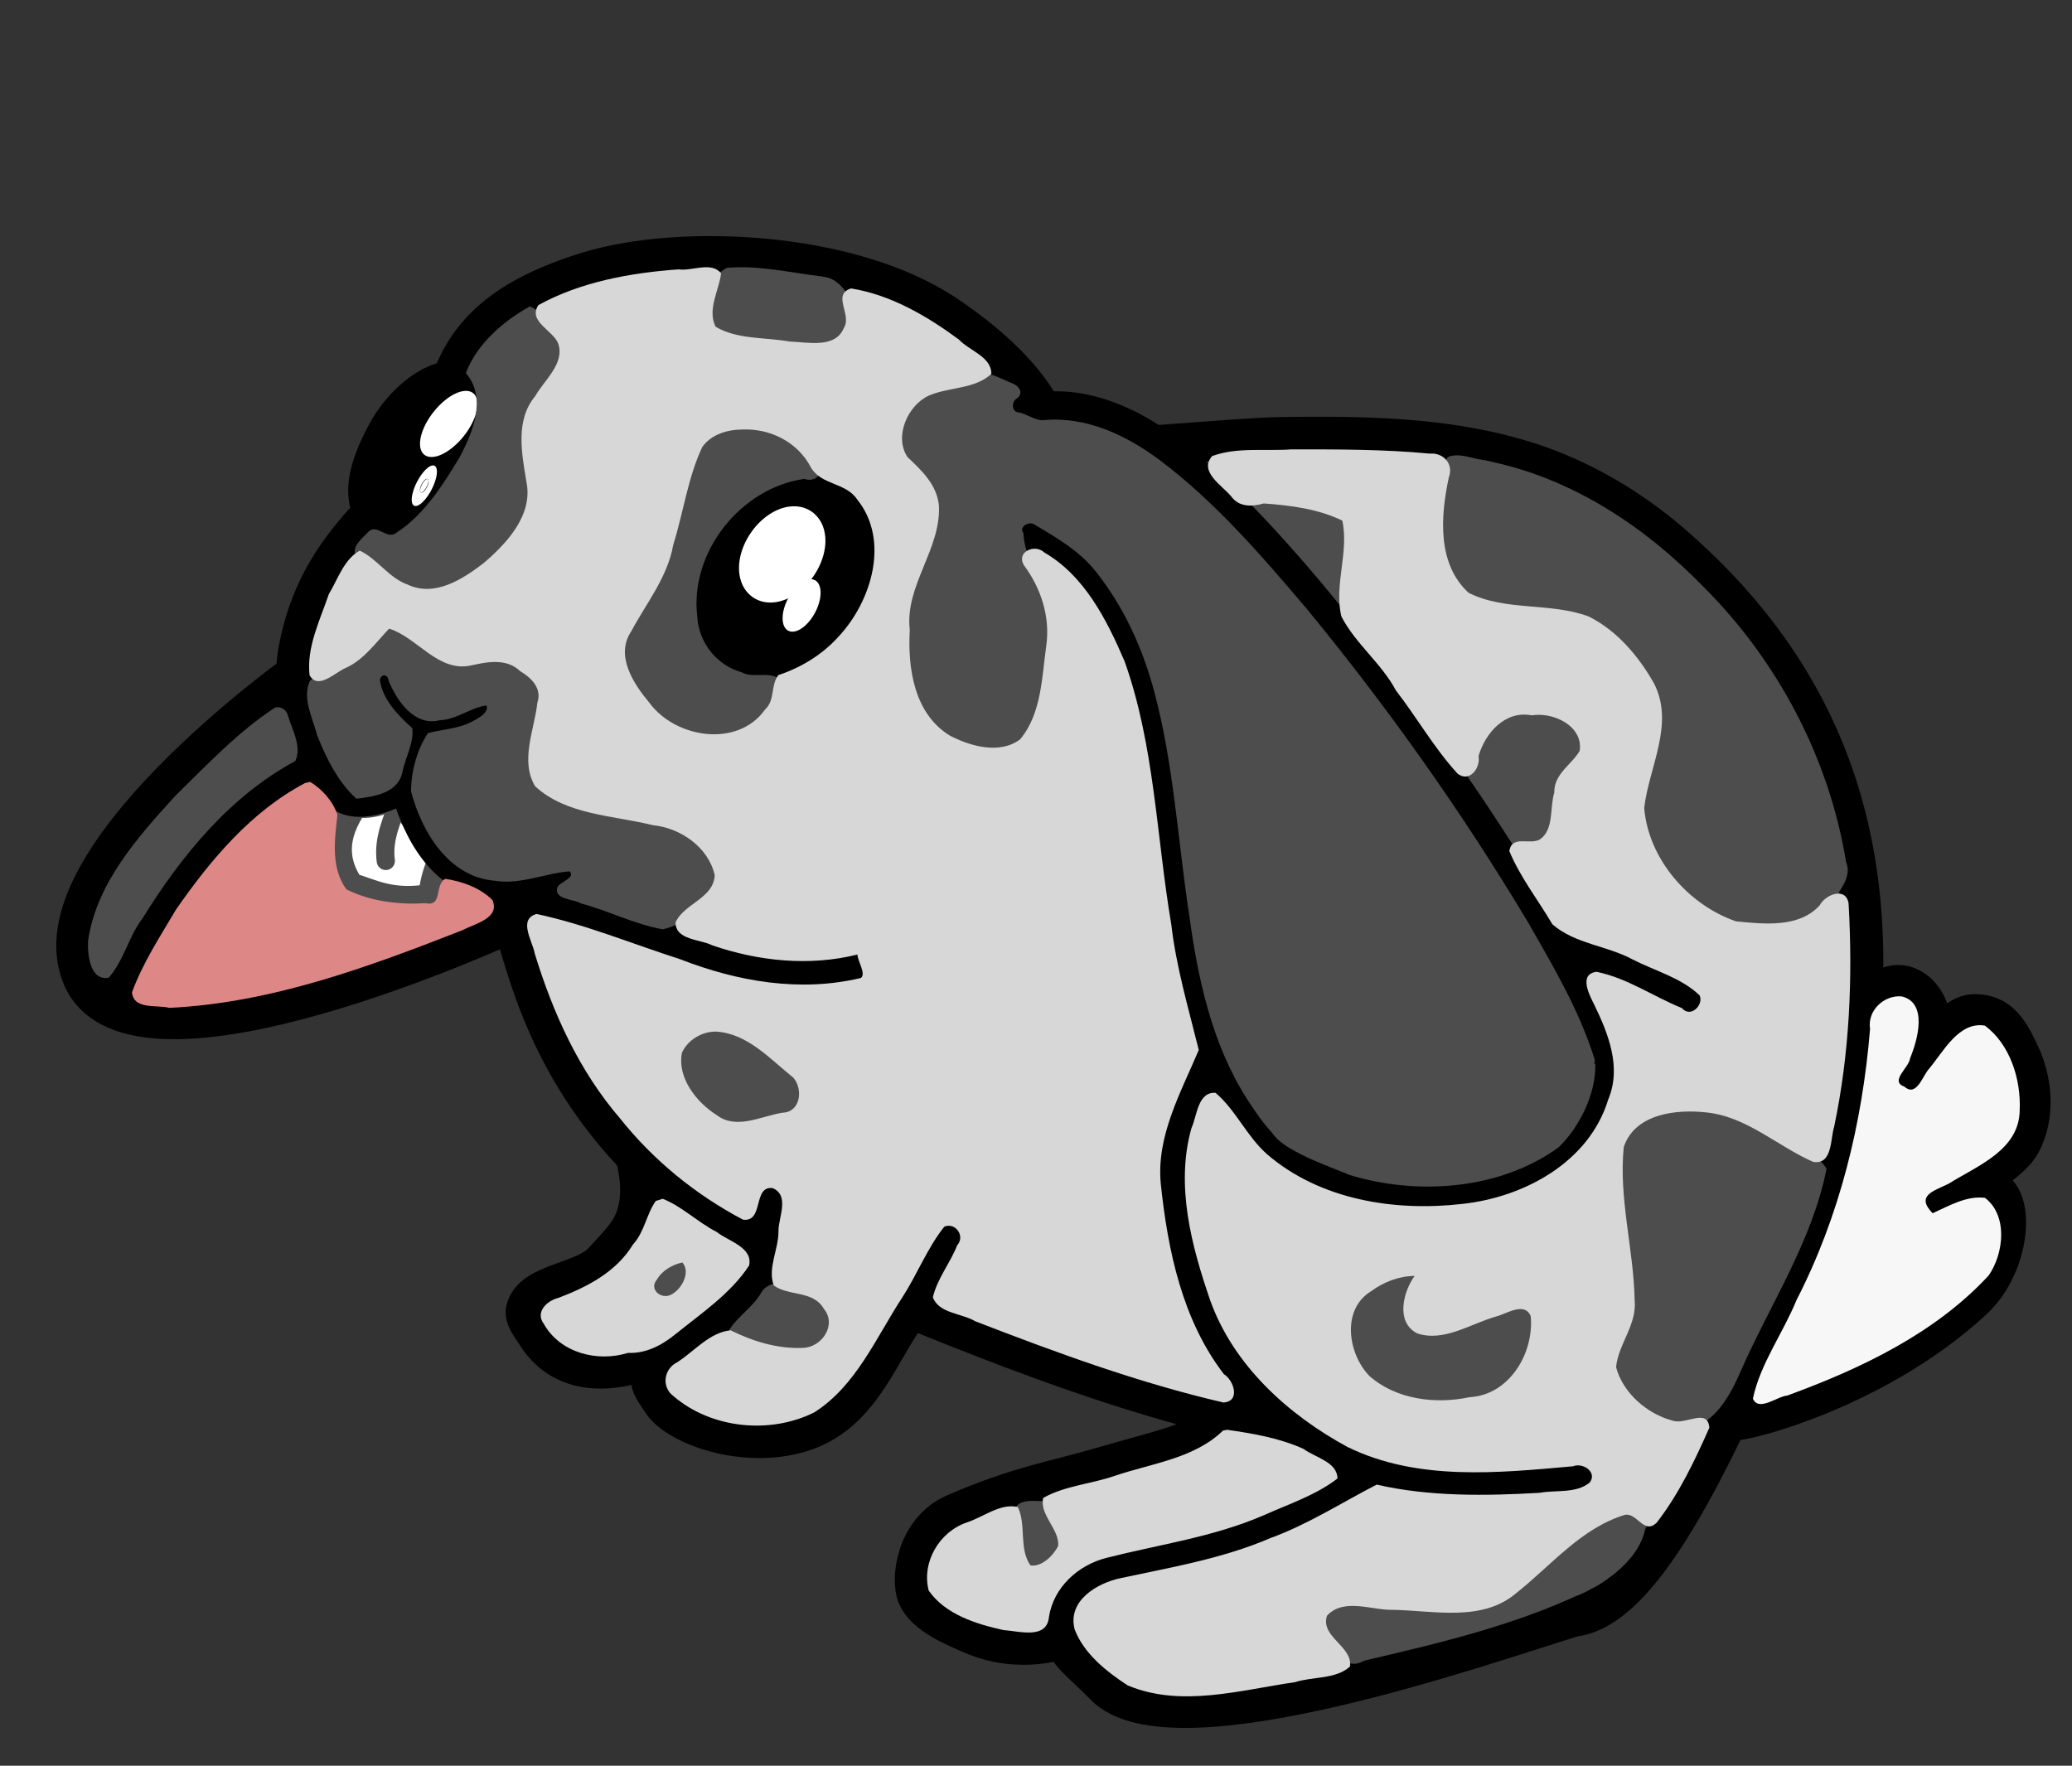 <?xml version="1.0" encoding="UTF-8" standalone="no"?>
<!-- Created with Inkscape (http://www.inkscape.org/) -->

<svg
   xmlns:dc="http://purl.org/dc/elements/1.1/"
   xmlns:cc="http://creativecommons.org/ns#"
   xmlns:rdf="http://www.w3.org/1999/02/22-rdf-syntax-ns#"
   xmlns:svg="http://www.w3.org/2000/svg"
   xmlns="http://www.w3.org/2000/svg"
   xmlns:sodipodi="http://sodipodi.sourceforge.net/DTD/sodipodi-0.dtd"
   xmlns:inkscape="http://www.inkscape.org/namespaces/inkscape"
   width="88"
   height="75"
   id="svg10388"
   version="1.1"
   inkscape:version="0.48.5 r10040"
   sodipodi:docname="bunny-jump2.svg"
   inkscape:export-filename="/home/rhiannon/caveexplorer/lua-cave-gen/assets/bunny-jump2.png"
   inkscape:export-xdpi="90"
   inkscape:export-ydpi="90">
  <rect width="100%" height="100%" fill="#333333" stroke="none"/>
  <defs
     id="defs10390" />
  <sodipodi:namedview
     id="base"
     pagecolor="#ffffff"
     bordercolor="#666666"
     borderopacity="1.0"
     inkscape:pageopacity="0.0"
     inkscape:pageshadow="2"
     inkscape:zoom="2.8284271"
     inkscape:cx="106.83487"
     inkscape:cy="28.327068"
     inkscape:document-units="px"
     inkscape:current-layer="layer1"
     showgrid="false"
     fit-margin-top="0"
     fit-margin-left="0"
     fit-margin-right="0"
     fit-margin-bottom="0"
     inkscape:window-width="1278"
     inkscape:window-height="781"
     inkscape:window-x="0"
     inkscape:window-y="17"
     inkscape:window-maximized="0"
     showguides="true"
     inkscape:guide-bbox="true">
    <sodipodi:guide
       orientation="1,0"
       position="-9,3.625"
       id="guide12968" />
  </sodipodi:namedview>
  <g
     inkscape:label="Layer 1"
     inkscape:groupmode="layer"
     id="layer1"
     transform="translate(-293.883,-149.223)">
    <path
       style="fill:#ffffff;fill-opacity:0;fill-rule:nonzero;stroke:#000000;stroke-width:1.705;stroke-linecap:butt;stroke-linejoin:miter;stroke-miterlimit:4;stroke-opacity:1;stroke-dasharray:none"
       d="m 338.335,167.146 c 0,0 -0.555,-2.042 -4.294,-4.545 -4.05,-2.712 -11.23,-3.027 -15.132,-1.846 -7.501,2.27 -5.234,6.372 -7.673,8.725 -2.388,2.304 -4.07,4.108 -4.679,7.373 -0.464,2.487 0.735,6.26 3.931,7.907 5.445,2.806 8.223,3.122 12.307,4.695 3.221,1.241 5.558,1.427 7.97,0.709"
       id="path9922-1-4"
       inkscape:connector-curvature="0"
       sodipodi:nodetypes="cssssssc" />
    <path
       style="fill:#000000;fill-opacity:1;fill-rule:nonzero;stroke:#000000;stroke-width:1.705;stroke-linecap:butt;stroke-linejoin:miter;stroke-miterlimit:4;stroke-opacity:1;stroke-dasharray:none"
       d="m 313.701,165.874 c 0.546,1.886 -2.833,5.932 -3.321,5.661 -0.861,-0.48 -1.369,-1.489 -0.061,-3.897 1.034,-1.905 3.065,-2.859 3.382,-1.764 z"
       id="path9924-5-2"
       inkscape:connector-curvature="0"
       sodipodi:nodetypes="ssss" />
    <path
       sodipodi:type="arc"
       style="fill:#ffffff;fill-opacity:1;fill-rule:nonzero;stroke:#ffffff;stroke-width:7.897;stroke-linecap:butt;stroke-linejoin:miter;stroke-miterlimit:4;stroke-opacity:1;stroke-dasharray:none"
       id="path9926-2-1"
       sodipodi:cx="246.53337"
       sodipodi:cy="1104.5435"
       sodipodi:rx="3.8544929"
       sodipodi:ry="4.1628523"
       d="m 250.388,1104.543 a 3.854,4.163 0 1 1 -7.709,0 3.854,4.163 0 1 1 7.709,0 z"
       transform="matrix(0.082,0.066,-0.128,0.161,434.107,-26.873)"
       inkscape:transform-center-x="4.2447684"
       inkscape:transform-center-y="0.4997621" />
    <path
       sodipodi:type="arc"
       style="fill:#ffffff;fill-opacity:1;fill-rule:nonzero;stroke:#ffffff;stroke-width:16.733;stroke-linecap:butt;stroke-linejoin:miter;stroke-miterlimit:4;stroke-opacity:1;stroke-dasharray:none"
       id="path9926-1-7-1"
       sodipodi:cx="246.53337"
       sodipodi:cy="1104.5435"
       sodipodi:rx="3.8544929"
       sodipodi:ry="4.1628523"
       d="m 250.388,1104.543 a 3.854,4.163 0 1 1 -7.709,0 3.854,4.163 0 1 1 7.709,0 z"
       transform="matrix(0.02,0.023,-0.038,0.065,348.946,92.388)"
       inkscape:transform-center-x="1.0893764"
       inkscape:transform-center-y="0.12830452" />
    <path
       style="fill:#000000;fill-opacity:1;fill-rule:nonzero;stroke:#000000;stroke-width:1.162;stroke-linecap:butt;stroke-linejoin:miter;stroke-miterlimit:4;stroke-opacity:1"
       d="m 329.766,175.642 c -1.408,1.931 -3.683,2.648 -5.083,1.6 -1.399,-1.048 -1.392,-3.463 0.015,-5.394 1.408,-1.931 3.683,-2.648 5.083,-1.6 1.399,1.048 1.392,3.463 -0.015,5.394 z"
       id="path9946-1-9"
       inkscape:connector-curvature="0" />
    <path
       sodipodi:type="arc"
       style="fill:#ffffff;fill-opacity:1;fill-rule:nonzero;stroke:#ffffff;stroke-width:6.149;stroke-linecap:butt;stroke-linejoin:miter;stroke-miterlimit:4;stroke-opacity:1;stroke-dasharray:none"
       id="path9949-4-8"
       sodipodi:cx="217.08504"
       sodipodi:cy="1121.1949"
       sodipodi:rx="5.5504699"
       sodipodi:ry="8.4798841"
       d="m 222.636,1121.195 a 5.55,8.48 0 1 1 -11.101,0 5.55,8.48 0 1 1 11.101,0 z"
       transform="matrix(0.152,0.11,-0.11,0.156,417.439,-26.014)" />
    <path
       sodipodi:type="arc"
       style="fill:#ffffff;fill-opacity:1;fill-rule:nonzero;stroke:#ffffff;stroke-width:6.197;stroke-linecap:butt;stroke-linejoin:miter;stroke-miterlimit:4;stroke-opacity:1;stroke-dasharray:none"
       id="path9926-1-4-2-7"
       sodipodi:cx="246.53337"
       sodipodi:cy="1104.5435"
       sodipodi:rx="3.8544929"
       sodipodi:ry="4.1628523"
       d="m 250.388,1104.543 a 3.854,4.163 0 1 1 -7.709,0 3.854,4.163 0 1 1 7.709,0 z"
       transform="matrix(0.09,0.028,-0.07,0.151,383.058,1.251)"
       inkscape:transform-center-x="3.6010486"
       inkscape:transform-center-y="1.6386612" />
    <path
       style="fill:#ffffff;fill-opacity:1;fill-rule:nonzero;stroke:#4d4d4d;stroke-width:1.162;stroke-linecap:round;stroke-linejoin:miter;stroke-miterlimit:4;stroke-opacity:1;stroke-dasharray:none"
       d="m 308.972,183.347 c -0.999,1.417 -0.871,2.541 -0.199,3.524 0.879,0.25 1.709,0.779 3.448,0.469 0.127,-1.142 0.434,-1.597 0.817,-2.323 -0.656,-0.776 -2.059,-0.634 -1.945,-2.356 -0.536,0.477 -1.428,0.844 -2.121,0.685 z"
       id="path9973-5-7"
       inkscape:connector-curvature="0"
       sodipodi:nodetypes="cccccc" />
    <path
       style="fill:#ffffff;fill-opacity:1;fill-rule:nonzero;stroke:#4d4d4d;stroke-width:0.775;stroke-linecap:round;stroke-linejoin:miter;stroke-miterlimit:4;stroke-opacity:1;stroke-dasharray:none"
       d="m 310.762,183.34 c -0.155,0.616 -0.628,1.444 -0.494,2.451"
       id="path9975-2-8"
       inkscape:connector-curvature="0"
       sodipodi:nodetypes="cc" />
    <path
       style="fill:#ffffff;fill-opacity:0;fill-rule:nonzero;stroke:#000000;stroke-width:1.162;stroke-linecap:round;stroke-linejoin:miter;stroke-miterlimit:4;stroke-opacity:1;stroke-dasharray:none"
       d="m 307.912,182.474 c 0.299,1.144 1.764,1.055 3.102,0.29 l 0.687,-2.557"
       id="path9969-4-7"
       inkscape:connector-curvature="0"
       sodipodi:nodetypes="ccc" />
    <path
       style="fill:#ffffff;fill-opacity:1;fill-rule:nonzero;stroke:#000000;stroke-width:1.162;stroke-linecap:round;stroke-linejoin:miter;stroke-miterlimit:4;stroke-opacity:1;stroke-dasharray:none"
       d="m 311.051,182.765 c 1.529,5.157 4.797,4.306 6.911,3.625"
       id="path9971-3-6"
       inkscape:connector-curvature="0"
       sodipodi:nodetypes="cc" />
    <path
       style="fill:#ffffff;fill-opacity:1;fill-rule:nonzero;stroke:#000000;stroke-width:1.162;stroke-linecap:round;stroke-linejoin:miter;stroke-miterlimit:4;stroke-opacity:1;stroke-dasharray:none"
       d="m 310.168,178.085 c 0.169,0.85 0.712,1.372 1.473,1.968 1.076,0.133 2.218,-0.222 2.756,-0.738"
       id="path9977-6-2"
       inkscape:connector-curvature="0"
       sodipodi:nodetypes="ccc" />
    <path
       style="fill:#ffffff;fill-opacity:0;fill-rule:nonzero;stroke:#000000;stroke-width:1.705;stroke-linecap:round;stroke-linejoin:miter;stroke-miterlimit:4;stroke-opacity:1;stroke-dasharray:none"
       d="m 306.57,177.775 c 0,0 -11.297,8.037 -9.182,12.949 2.196,5.1 18.241,-2.338 18.241,-2.338"
       id="path9981-8-5"
       inkscape:connector-curvature="0"
       sodipodi:nodetypes="csc" />
    <path
       style="fill:#ffffff;fill-opacity:0;fill-rule:nonzero;stroke:#000000;stroke-width:1.705;stroke-linecap:round;stroke-linejoin:miter;stroke-miterlimit:4;stroke-opacity:1;stroke-dasharray:none"
       d="m 307.47,182.043 c -0.728,-0.798 -5.867,2.755 -8.494,9.225"
       id="path9983-5-0"
       inkscape:connector-curvature="0"
       sodipodi:nodetypes="cc" />
    <path
       style="fill:#ffffff;fill-opacity:0;fill-rule:nonzero;stroke:#000000;stroke-width:1.705;stroke-linecap:round;stroke-linejoin:miter;stroke-miterlimit:4;stroke-opacity:1;stroke-dasharray:none"
       d="m 315.238,187.098 c 0.831,2.087 1.266,6.082 4.829,10.319 3.122,3.712 7.755,5.464 12.246,7.285 5.802,2.353 12.688,5.054 20.068,5.8 2.189,0.284 -4.523,4.425 -9.891,4.993 -1.389,0.147 -3.921,0.87 -3.496,3.074 0.167,0.865 0.831,1.232 1.804,2.239 2.867,2.965 16.283,-1.813 19.893,-2.911 3.431,-0.381 6.634,-8.71 9.081,-13.624 0.004,-0.008 0.009,-0.014 0.013,-0.021 1.482,-2.431 2.233,-5.415 2.705,-8.209 1.693,-10.023 -0.647,-17.668 -7.603,-23.698 -1.77,-1.535 -3.871,-2.773 -6.101,-3.488 -0.624,-0.2 -1.264,-0.365 -1.905,-0.5 -2.779,-0.584 -5.69,-0.607 -8.532,-0.568 -2.14,0.029 -7.499,0.615 -8.506,0.434"
       id="path9985-3-2"
       inkscape:connector-curvature="0"
       sodipodi:nodetypes="csscssscccsccscc" />
    <path
       style="fill:#ffffff;fill-opacity:1;fill-rule:nonzero;stroke:#000000;stroke-width:1.705;stroke-linecap:round;stroke-linejoin:miter;stroke-miterlimit:4;stroke-opacity:1;stroke-dasharray:none"
       d="m 326.62,200.128 c 0,0 -0.166,1.767 -0.42,2.876 -0.223,0.972 -1.244,1.418 -1.941,2.206 -0.831,0.938 -2.427,1.336 -2.715,2.489 -0.084,0.335 0.24,0.702 0.444,1.033 0.62,1.007 3.462,2.063 5.897,1.321 2.427,-0.739 3.215,-3.15 4.335,-4.767 0.61,-0.882 1.989,-3.552 1.989,-3.552"
       id="path9989-2-5"
       inkscape:connector-curvature="0"
       sodipodi:nodetypes="cssssssc" />
    <path
       style="fill:#ffffff;fill-opacity:0;fill-rule:nonzero;stroke:#000000;stroke-width:1.705;stroke-linecap:round;stroke-linejoin:miter;stroke-miterlimit:4;stroke-opacity:1;stroke-dasharray:none"
       d="m 320.852,198.273 c 0,0 0.39,1.209 0.136,2.318 -0.223,0.972 -0.76,1.411 -1.457,2.198 -0.831,0.938 -3.017,0.909 -3.306,2.062 -0.084,0.335 0.24,0.702 0.444,1.033 0.62,1.007 1.912,1.942 4.348,1.2"
       id="path9989-3-1-0"
       inkscape:connector-curvature="0"
       sodipodi:nodetypes="cssssc" />
    <path
       style="fill:#ffffff;fill-opacity:1;fill-rule:nonzero;stroke:#000000;stroke-width:1.705;stroke-linecap:round;stroke-linejoin:miter;stroke-miterlimit:4;stroke-opacity:1;stroke-dasharray:none"
       d="m 361.032,211.937 c 0,0 -3.799,0.509 -5.689,0.323 -1.584,-0.156 -3.21,-0.464 -4.624,-1.196 -1.741,-0.902 -3.291,-2.25 -4.492,-3.802 -0.871,-1.126 -1.507,-2.468 -1.854,-3.85 -0.55,-2.192 -1.131,-4.676 -0.292,-6.775 2.993,-7.486 7.972,-7.773 11.275,-7.858 5.428,-0.139 10.301,2.947 10.301,2.947"
       id="path10011-1-7"
       inkscape:connector-curvature="0"
       sodipodi:nodetypes="cssssssc" />
    <path
       style="fill:#000000;fill-opacity:0;fill-rule:nonzero;stroke:#000000;stroke-width:1.705;stroke-linecap:round;stroke-linejoin:miter;stroke-miterlimit:4;stroke-opacity:1;stroke-dasharray:none"
       d="m 345.388,209.332 c 0.236,1.024 -2.017,1.415 -4.827,2.245 -1.706,0.504 -3.455,0.777 -6.126,1.948 -1.634,0.717 -1.885,2.775 -1.591,3.469 0.339,0.804 1.54,1.297 2.339,1.642 2.045,0.884 3.835,0.186 3.835,0.186"
       id="path10014-9-0"
       inkscape:connector-curvature="0"
       sodipodi:nodetypes="cssssc" />
    <path
       style="fill:#000000;fill-opacity:0;fill-rule:nonzero;stroke:#000000;stroke-width:1.705;stroke-linecap:round;stroke-linejoin:miter;stroke-miterlimit:4;stroke-opacity:1;stroke-dasharray:none"
       d="m 367.385,209.519 c -0.23,0.313 5.983,-1.087 10.307,-5.116 1.473,-1.373 1.763,-3.975 0.912,-4.588 -0.851,-0.613 -2.939,0.627 -2.939,0.627 0,0 3.37,-1.409 4.043,-2.667 0.672,-1.258 0.426,-2.753 -0.026,-3.721 -0.452,-0.968 -0.881,-1.823 -2.048,-1.745 -1.167,0.078 -2.874,3.214 -2.874,3.214 0,0 1.288,-1.973 1.112,-3.037 -0.097,-0.588 -0.471,-1.221 -1.122,-1.395 -0.651,-0.173 -1.55,0.51 -1.55,0.51"
       id="path10020-6-2"
       inkscape:connector-curvature="0"
       sodipodi:nodetypes="csscssscssc" />
    <path
       style="fill:#000000;fill-opacity:0;fill-rule:nonzero;stroke:#502d16;stroke-width:0;stroke-linecap:round;stroke-linejoin:miter;stroke-miterlimit:4;stroke-opacity:1;stroke-dasharray:none"
       d="m 336.471,165.4 c -0.377,0.917 -0.729,1.926 -0.667,2.925 0.821,0.849 2.452,0.642 3.017,1.813 0.309,0.662 0.521,1.826 -0.353,2.184 -0.49,0.292 -1.048,0.06 -1.553,0.114 -0.19,0.462 0.327,0.93 0.368,1.399 1.028,3.665 -0.145,7.46 -1.376,10.928 -1.24,3.713 -2.94,7.414 -2.99,11.393 -0.01,1.816 0.344,3.725 1.616,5.096 1.969,2.231 4.899,3.813 7.928,3.69 1.658,-0.089 3.47,-0.978 4.045,-2.627 0.461,-3.304 0.068,-6.654 -0.216,-9.959 -0.726,-6.377 -1.683,-12.796 -3.837,-18.859 -0.79,-2.084 -1.817,-4.381 -3.898,-5.434 -0.504,-0.272 -1.302,-0.147 -1.643,-0.647 -0.165,-0.434 0.408,-0.548 0.533,-0.841 -0.165,-0.469 -0.601,-0.845 -0.914,-1.211 l -0.061,0.036 z"
       id="path10024-4-6"
       inkscape:connector-curvature="0" />
    <path
       style="fill:#4d4d4d;fill-opacity:1;fill-rule:nonzero;stroke:#000000;stroke-width:0;stroke-linecap:round;stroke-linejoin:miter;stroke-miterlimit:4;stroke-opacity:1;stroke-dasharray:none"
       d="m 356.911,168.764 c -0.504,-0.048 -1.059,-0.338 -1.548,-0.122 -0.353,0.604 -0.367,1.362 -0.537,2.034 -0.235,1.162 0.027,2.409 0.616,3.423 0.731,1.172 2.273,1.168 3.49,1.208 0.857,0.048 1.731,0.225 2.545,0.474 1.334,0.965 2.595,2.345 2.723,4.057 -0.128,1.256 -0.725,2.41 -0.887,3.655 -0.026,1.168 0.613,2.237 1.283,3.146 1.036,1.353 2.659,2.335 4.402,2.229 1.014,-0.031 2.154,-0.33 2.697,-1.273 0.282,-0.548 0.864,-1.095 0.594,-1.754 -0.727,-4.449 -2.927,-8.588 -6.11,-11.747 -2.411,-2.469 -5.405,-4.463 -8.804,-5.225 -0.154,-0.039 -0.309,-0.072 -0.464,-0.104 z"
       id="path10044-6-0"
       inkscape:connector-curvature="0" />
    <path
       style="fill:#4d4d4d;fill-opacity:1;fill-rule:nonzero;stroke:#000000;stroke-width:0;stroke-linecap:round;stroke-linejoin:miter;stroke-miterlimit:4;stroke-opacity:1;stroke-dasharray:none"
       d="m 316.342,162.261 c -1.128,0.64 -2.209,1.585 -2.674,2.807 0.904,1.06 0.296,2.527 -0.27,3.586 -0.717,1.189 -1.506,2.436 -2.677,3.195 -0.431,0.342 -0.843,-0.457 -1.228,1.4e-4 -0.283,0.287 -0.86,0.77 -0.329,1.12 0.947,0.846 2.104,2.055 3.518,1.59 1.622,-0.6 3.13,-1.784 3.809,-3.411 0.681,-1.497 -0.804,-3.197 0.224,-4.606 0.462,-0.847 1.506,-1.597 1.32,-2.666 -0.29,-0.724 -0.969,-1.291 -1.632,-1.637 l -0.061,0.022 z"
       id="path10078-8-2"
       inkscape:connector-curvature="0" />
    <path
       style="fill:#4d4d4d;fill-opacity:1;fill-rule:nonzero;stroke:#000000;stroke-width:0;stroke-linecap:round;stroke-linejoin:miter;stroke-miterlimit:4;stroke-opacity:1;stroke-dasharray:none"
       d="m 326.309,167.167 c -1.123,-0.218 -2.684,-0.03 -3.103,1.221 -0.628,1.724 -0.909,3.568 -1.471,5.304 -0.686,1.173 -2.012,2.374 -1.591,3.87 0.565,1.982 2.588,3.546 4.686,3.207 1.163,-0.245 2.459,-1.279 2.261,-2.582 -0.38,-0.534 -1.184,-0.117 -1.704,-0.406 -1.06,-0.295 -1.834,-1.269 -1.89,-2.369 -0.331,-2.736 1.852,-5.476 4.553,-5.849 0.399,0.166 0.901,-0.216 0.587,-0.624 -0.48,-0.935 -1.239,-1.666 -2.33,-1.772 z"
       id="path10080-0-4"
       inkscape:connector-curvature="0" />
    <path
       style="fill:#4d4d4d;fill-opacity:1;fill-rule:nonzero;stroke:#000000;stroke-width:0;stroke-linecap:round;stroke-linejoin:miter;stroke-miterlimit:4;stroke-opacity:1;stroke-dasharray:none"
       d="m 328.788,160.966 c -1.332,-0.162 -2.695,-0.485 -4.032,-0.367 -0.909,0.481 -1.289,1.83 -0.803,2.732 0.659,0.584 1.673,0.475 2.484,0.657 1.123,0.069 2.524,0.545 3.46,-0.314 0.59,-0.842 0.148,-2.244 -0.777,-2.638 -0.109,-0.03 -0.22,-0.055 -0.332,-0.071 z"
       id="path10082-0-5"
       inkscape:connector-curvature="0" />
    <path
       style="fill:#4d4d4d;fill-opacity:1;fill-rule:nonzero;stroke:#000000;stroke-width:0;stroke-linecap:round;stroke-linejoin:miter;stroke-miterlimit:4;stroke-opacity:1;stroke-dasharray:none"
       d="m 310.564,175.56 c -0.591,-0.085 -0.799,0.543 -1.083,0.922 -0.65,0.772 -1.735,0.984 -2.441,1.673 -0.335,0.739 0.13,1.572 0.313,2.3 0.387,0.977 0.89,1.988 1.667,2.694 0.766,-0.091 1.792,-0.237 1.961,-1.163 0.128,-0.607 0.487,-1.22 0.414,-1.831 -0.6,-0.543 -1.274,-1.227 -1.378,-2.06 0.065,-0.262 0.338,-0.248 0.37,0.044 0.356,0.855 1.093,1.949 2.168,1.676 0.719,-0.022 1.312,-0.54 1.988,-0.628 0.138,0.314 -0.417,0.581 -0.655,0.708 -0.581,0.291 -1.247,0.31 -1.833,0.468 -0.466,0.715 -0.71,1.626 -0.714,2.477 0.453,1.72 1.596,3.629 3.548,3.792 1.091,0.178 2.121,-0.313 3.183,-0.399 0.282,0.272 -0.42,0.45 -0.515,0.679 -0.166,0.526 0.685,0.489 0.997,0.683 1.171,0.312 2.28,0.89 3.47,1.099 0.882,-0.175 1.622,-0.833 2.262,-1.438 0.623,-0.531 0.349,-1.423 -0.134,-1.943 -0.859,-1.241 -2.411,-1.546 -3.827,-1.609 -1.146,-0.226 -2.418,-0.435 -3.36,-1.166 -0.674,-0.605 -0.156,-1.599 -0.101,-2.356 0.02,-0.641 0.479,-1.372 0.194,-1.957 -0.666,-0.774 -1.661,-1.61 -2.747,-1.151 -0.591,0.148 -1.251,0.295 -1.723,-0.198 -0.689,-0.405 -1.247,-1.098 -2.024,-1.315 z"
       id="path10084-9-7"
       inkscape:connector-curvature="0" />
    <path
       style="fill:#4d4d4d;fill-opacity:1;fill-rule:nonzero;stroke:#000000;stroke-width:0;stroke-linecap:round;stroke-linejoin:miter;stroke-miterlimit:4;stroke-opacity:1;stroke-dasharray:none"
       d="m 324.595,192.677 c -0.893,-0.198 -1.937,0.404 -2.201,1.276 -0.074,1.553 1.187,3.034 2.673,3.363 0.819,-0.276 1.683,-0.325 2.514,-0.506 0.892,-0.426 0.778,-1.925 -0.048,-2.376 -0.873,-0.37 -1.309,-1.349 -2.273,-1.572 -0.218,-0.076 -0.437,-0.149 -0.666,-0.185 z"
       id="path10086-1-5"
       inkscape:connector-curvature="0" />
    <path
       style="fill:#4d4d4d;fill-opacity:1;fill-rule:nonzero;stroke:#000000;stroke-width:0;stroke-linecap:round;stroke-linejoin:miter;stroke-miterlimit:4;stroke-opacity:1;stroke-dasharray:none"
       d="m 322.975,202.47 c -0.903,-0.066 -2.039,0.937 -1.551,1.862 0.428,0.46 1.36,0.421 1.637,-0.205 0.34,-0.438 0.612,-1.419 -0.086,-1.657 z"
       id="path10088-6-3"
       inkscape:connector-curvature="0" />
    <path
       style="fill:#4d4d4d;fill-opacity:1;fill-rule:nonzero;stroke:#000000;stroke-width:0;stroke-linecap:round;stroke-linejoin:miter;stroke-miterlimit:4;stroke-opacity:1;stroke-dasharray:none"
       d="m 328.131,203.819 c -0.639,-0.044 -1.593,-0.35 -1.956,0.374 -0.386,0.634 -1.124,1.049 -1.421,1.714 0.385,0.634 1.294,0.651 1.948,0.844 0.954,0.218 2.377,0.214 2.735,-0.923 0.215,-0.864 -0.48,-1.804 -1.305,-2.009 z"
       id="path10090-2-5"
       inkscape:connector-curvature="0" />
    <path
       style="fill:#4d4d4d;fill-opacity:1;fill-rule:nonzero;stroke:#000000;stroke-width:0;stroke-linecap:round;stroke-linejoin:miter;stroke-miterlimit:4;stroke-opacity:1;stroke-dasharray:none"
       d="m 338.304,212.986 c -0.429,0.008 -1.339,-0.162 -1.324,0.504 0.054,0.871 -0.232,2.055 0.573,2.655 0.903,0.02 2.023,-0.973 1.511,-1.919 -0.268,-0.37 -0.336,-0.846 -0.612,-1.184 -0.047,-0.025 -0.095,-0.049 -0.148,-0.056 z"
       id="path10092-0-3"
       inkscape:connector-curvature="0" />
    <path
       style="fill:#4d4d4d;fill-opacity:1;fill-rule:nonzero;stroke:#000000;stroke-width:0;stroke-linecap:round;stroke-linejoin:miter;stroke-miterlimit:4;stroke-opacity:1;stroke-dasharray:none"
       d="m 362.619,213.251 c -1.899,0.625 -3.192,2.231 -4.666,3.489 -1.276,0.997 -3.003,0.573 -4.494,0.553 -1.087,0.029 -2.351,-0.602 -3.332,0.119 -0.625,0.464 -0.289,1.311 0.204,1.728 0.385,0.489 0.842,1.004 1.502,0.618 3.373,-0.788 6.808,-1.595 9.898,-3.184 0.971,-0.602 2.032,-1.544 2.063,-2.766 -0.082,-0.58 -0.674,-0.762 -1.175,-0.557 z"
       id="path10094-9-0"
       inkscape:connector-curvature="0" />
    <path
       style="fill:#4d4d4d;fill-opacity:1;fill-rule:nonzero;stroke:#000000;stroke-width:0;stroke-linecap:round;stroke-linejoin:miter;stroke-miterlimit:4;stroke-opacity:1;stroke-dasharray:none"
       d="m 354.141,203 c -1.055,0.025 -2.189,0.462 -2.867,1.299 -1.062,1.568 -0.004,3.867 1.721,4.424 1.297,0.458 2.766,0.439 4.088,0.083 1.449,-0.46 2.237,-2.087 2.22,-3.527 0.027,-0.566 -0.5,-1.025 -1.05,-0.796 -1.295,0.301 -2.475,1.152 -3.822,1.177 -0.854,-0.175 -0.685,-1.241 -0.314,-1.8 0.177,-0.227 0.668,-0.633 0.188,-0.823 -0.052,-0.022 -0.109,-0.027 -0.164,-0.037 z"
       id="path10096-8-9"
       inkscape:connector-curvature="0" />
    <path
       style="fill:#4d4d4d;fill-opacity:1;fill-rule:nonzero;stroke:#000000;stroke-width:0;stroke-linecap:round;stroke-linejoin:miter;stroke-miterlimit:4;stroke-opacity:1;stroke-dasharray:none"
       d="m 366.502,196.076 c -1.346,-0.16 -3.047,0.018 -3.837,1.276 -0.583,1.228 -0.126,2.635 -0.054,3.925 0.074,1.416 0.72,2.898 0.196,4.276 -0.314,0.735 -1.063,1.571 -0.499,2.381 0.637,1.063 1.759,2.121 3.075,2.044 1.271,-0.202 1.945,-1.401 2.414,-2.478 1.252,-2.86 3.046,-5.532 3.662,-8.632 -0.324,-0.565 -1.067,-0.851 -1.585,-1.266 -1.04,-0.67 -2.142,-1.292 -3.371,-1.525 z"
       id="path10098-3-8"
       inkscape:connector-curvature="0" />
    <path
       style="fill:#4d4d4d;fill-opacity:1;fill-rule:nonzero;stroke:#000000;stroke-width:0;stroke-linecap:round;stroke-linejoin:miter;stroke-miterlimit:4;stroke-opacity:1;stroke-dasharray:none"
       d="m 356.008,189.206 c -2.363,-0.067 -4.868,0.231 -6.923,1.492 -0.6,0.466 -1.431,0.832 -1.74,1.559 -0.054,1.937 0.236,3.888 0.309,5.809 -0.046,0.473 0.464,0.601 0.797,0.369 0.443,-0.162 1.215,-0.463 0.869,-1.066 -0.26,-0.707 -0.681,-1.448 -0.333,-2.2 0.184,-0.711 0.966,-1.432 1.705,-0.963 0.883,0.382 1.512,1.216 2.426,1.514 1.842,-0.003 4.017,-0.475 5.022,-2.182 0.56,-1.171 -0.352,-2.399 -0.986,-3.332 -0.296,-0.404 -0.591,-0.943 -1.146,-1.001 z"
       id="path10100-5-3"
       inkscape:connector-curvature="0" />
    <path
       style="fill:#4d4d4d;fill-opacity:1;fill-rule:nonzero;stroke:#000000;stroke-width:0;stroke-linecap:round;stroke-linejoin:miter;stroke-miterlimit:4;stroke-opacity:1;stroke-dasharray:none"
       d="m 359.525,179.224 c -1.216,-0.34 -2.564,0.316 -3.024,1.494 -0.768,1.646 -0.033,3.929 1.773,4.503 0.629,0.278 1.535,0.128 1.69,-0.648 0.372,-0.84 -0.006,-1.99 0.717,-2.646 0.87,-0.311 0.861,-1.491 0.257,-2.057 -0.355,-0.406 -0.909,-0.539 -1.414,-0.645 z"
       id="path10102-2-0"
       inkscape:connector-curvature="0" />
    <path
       style="fill:#4d4d4d;fill-opacity:1;fill-rule:nonzero;stroke:#000000;stroke-width:0;stroke-linecap:round;stroke-linejoin:miter;stroke-miterlimit:4;stroke-opacity:1;stroke-dasharray:none"
       d="m 350.151,170.653 c -0.987,-0.127 -1.984,-0.522 -2.983,-0.4 -1.073,0.423 -1.253,1.971 -0.514,2.779 0.825,1.196 2.151,2.312 1.924,3.926 -0.02,1.326 -0.631,2.702 -0.176,3.999 0.671,1.537 2.861,2.356 4.296,1.4 1.019,-0.958 0.835,-2.551 0.632,-3.803 -0.128,-1.542 -1.886,-2.157 -2.305,-3.53 0.027,-1.079 0.444,-2.153 0.312,-3.256 0.029,-0.489 -0.2,-1.077 -0.796,-1.033 -0.13,-0.029 -0.26,-0.056 -0.389,-0.084 z"
       id="path10104-9-7"
       inkscape:connector-curvature="0" />
    <path
       style="fill:#f7f7f7;fill-opacity:1;fill-rule:nonzero;stroke:#000000;stroke-width:0;stroke-linecap:round;stroke-linejoin:miter;stroke-miterlimit:4;stroke-opacity:1;stroke-dasharray:none"
       d="m 374.647,191.545 c -0.746,-0.065 -1.465,0.595 -1.341,1.387 -0.326,3.992 -1.289,7.942 -3.123,11.512 -0.577,1.413 -1.539,2.701 -1.853,4.187 0.246,0.572 1.045,-0.105 1.452,-0.129 3.122,-1.14 6.283,-2.638 8.56,-5.101 0.649,-0.93 0.826,-2.556 -0.156,-3.3 -0.782,-0.097 -1.53,0.34 -2.222,0.655 -0.731,-0.754 0.039,-0.939 0.674,-1.252 1.216,-0.763 3.017,-1.426 3.024,-3.141 0.057,-1.296 -0.41,-2.789 -1.482,-3.577 -1.094,-0.183 -1.752,1.09 -2.347,1.81 -0.288,0.283 -0.54,1.255 -1.071,0.779 -0.643,-0.223 0.212,-0.813 0.246,-1.208 0.313,-0.746 0.771,-2.36 -0.362,-2.622 z"
       id="path10116-5-2"
       inkscape:connector-curvature="0" />
    <path
       style="fill:#d7d7d7;fill-opacity:1;fill-rule:nonzero;stroke:#2a1431;stroke-width:0;stroke-linecap:round;stroke-linejoin:miter;stroke-miterlimit:4;stroke-opacity:1;stroke-dasharray:none"
       d="m 321.736,200.233 c -0.4,0.559 -0.479,1.32 -0.97,1.85 -0.706,1.163 -1.932,1.8 -3.162,2.266 -0.493,0.118 -1.003,0.605 -0.624,1.107 0.698,1.238 2.28,1.635 3.572,1.231 0.768,0.035 1.452,-0.328 2.042,-0.813 1.095,-0.882 2.324,-1.71 3.102,-2.894 0.183,-0.778 -0.9,-1.044 -1.373,-1.429 -0.792,-0.402 -1.473,-1.087 -2.296,-1.41 -0.097,0.031 -0.193,0.062 -0.29,0.093 z m 1.129,2.614 c 0.372,0.416 -0.046,1.167 -0.494,1.373 -0.402,0.206 -0.945,-0.228 -0.588,-0.646 0.222,-0.391 0.656,-0.633 1.082,-0.727 z"
       id="path12980-5"
       inkscape:connector-curvature="0" />
    <path
       style="fill:#ffffff;fill-opacity:1;fill-rule:nonzero;stroke:#000000;stroke-width:1.705;stroke-linecap:round;stroke-linejoin:miter;stroke-miterlimit:4;stroke-opacity:1;stroke-dasharray:none"
       d="m 337.321,167.066 c 0.243,-0.313 2.076,-0.856 4.672,0.544 6.702,3.615 20.197,24.008 19.963,27.02 -0.5,6.443 -11.03,6.621 -14.291,2.925 -5.94,-6.732 -2.005,-18.316 -8.028,-24.466 -0.568,-0.58 -2.002,-1.344 -2.002,-1.344"
       id="path9979-6-6-9-5"
       inkscape:connector-curvature="0"
       sodipodi:nodetypes="cssssc" />
    <path
       style="fill:#4d4d4d;fill-opacity:1;fill-rule:nonzero;stroke:#000000;stroke-width:0;stroke-linecap:round;stroke-linejoin:miter;stroke-miterlimit:4;stroke-opacity:1;stroke-dasharray:none"
       d="m 333.915,165.451 c -1.713,0.286 -1.796,1.19 -2.088,2.187 -0.159,0.544 0.12,1.063 0.515,1.438 0.646,0.613 0.621,0.439 1.006,1.234 0.619,1.28 -1.302,3.647 -1.174,4.821 0.084,0.767 -0.155,1.555 -0.035,2.313 0.18,1.135 0.527,2.386 1.512,3.106 0.955,0.7 2.254,1.043 3.4,0.675 0.79,-0.253 1.481,-2.175 1.404,-2.92 1.046,-4.731 -0.981,-4.245 -1.11,-6.451 -0.196,-0.216 0.203,-0.512 0.461,-0.358 0.927,0.553 1.897,1.106 2.591,1.971 1.206,1.503 2.009,3.271 2.506,5.124 0.832,3.108 1.002,6.327 1.486,9.491 0.369,2.71 0.962,5.47 2.446,7.805 0.485,0.746 1.002,1.517 1.729,2.036 0.432,0.014 0.871,-0.207 1.305,-0.282 3.759,-0.979 7.534,-1.898 11.28,-2.924 0.269,-0.046 0.559,-0.265 0.437,-0.569 -0.646,-2.046 -1.752,-3.908 -2.812,-5.761 -2.794,-4.668 -5.948,-9.118 -9.402,-13.317 -1.92,-2.261 -3.879,-4.537 -6.263,-6.326 -1.404,-1.042 -3.106,-1.846 -4.904,-1.675 -0.353,0.034 -0.75,-0.294 -1.087,-0.334 -0.265,-0.032 -0.281,-0.441 -0.068,-0.575 0.33,-0.207 0.137,-0.54 -0.188,-0.663 -0.498,-0.188 -0.988,-0.536 -1.551,-0.378 -0.46,0.13 -0.174,0.127 -0.645,0.206 z"
       id="path10034-3-6-4-6"
       inkscape:connector-curvature="0"
       sodipodi:nodetypes="ssssssssccssscccccccccsssssss" />
    <path
       style="fill:#4d4d4d;fill-opacity:1;fill-rule:nonzero;stroke:#000000;stroke-width:0;stroke-linecap:round;stroke-linejoin:miter;stroke-miterlimit:4;stroke-opacity:1;stroke-dasharray:none"
       d="m 354.508,196.162 c -1.671,0.57 -5.169,-0.209 -6.631,0.811 -0.303,0.902 2.744,1.887 3.299,2.149 2.912,0.898 6.424,0.634 8.899,-1.163 0.887,-0.847 1.607,-2.304 1.561,-3.555 -1.617,0.028 -3.394,0.914 -5.034,1.214 -0.699,0.177 -1.397,0.358 -2.094,0.544 z"
       id="path10036-7-8-2-3"
       inkscape:connector-curvature="0"
       sodipodi:nodetypes="cccccccc" />
    <path
       style="fill:#d7d7d7;fill-opacity:1;fill-rule:nonzero;stroke:#2a1431;stroke-width:0;stroke-linecap:round;stroke-linejoin:miter;stroke-miterlimit:4;stroke-opacity:1;stroke-dasharray:none"
       d="m 28.82,11.442 c -2.044,0.145 -4.146,0.526 -5.953,1.516 -0.468,0.689 0.634,1.078 0.844,1.641 0.279,0.853 -0.599,1.546 -0.977,2.223 -0.857,1.024 -0.575,2.43 -0.379,3.633 0.3,1.417 -0.829,2.619 -1.816,3.465 -0.897,0.685 -2.075,1.453 -3.227,0.91 -0.807,-0.289 -1.286,-1.091 -2.031,-1.441 -0.669,0.359 -0.932,1.213 -1.316,1.848 -0.376,1.106 -0.956,2.266 -0.817,3.444 0.363,0.647 1.087,-0.132 1.563,-0.323 0.767,-0.357 1.264,-1.084 1.816,-1.656 1.202,0.374 2.078,1.872 3.484,1.562 0.707,-0.158 1.503,-0.31 2.086,0.246 0.463,0.277 0.932,0.729 0.727,1.328 -0.123,1.149 -0.75,2.474 -0.094,3.562 1.329,1.224 3.325,1.233 4.996,1.65 1.171,0.113 2.363,0.935 2.629,2.123 -0.044,0.988 -1.31,1.206 -1.664,2.008 0.003,0.76 1.045,0.705 1.553,0.97 1.971,0.679 4.141,0.901 6.173,0.393 0.009,0.29 0.379,0.818 0.145,0.996 -2.579,0.617 -5.25,0.151 -7.682,-0.8 -2.025,-0.647 -4.015,-1.477 -6.092,-1.919 -0.801,0.222 -0.166,1.163 -0.078,1.676 0.773,2.532 1.881,4.982 3.621,7.004 1.413,1.779 3.223,3.252 5.227,4.305 0.9,0.115 0.402,-1.458 1.262,-1.34 0.732,0.324 0.236,1.246 0.242,1.828 0.01,0.766 -0.474,1.574 -0.199,2.305 0.631,0.468 1.678,0.2 2.129,0.996 0.561,0.679 -0.092,1.648 -0.906,1.656 -1.058,0.048 -2.128,-0.282 -3.055,-0.746 -0.893,0.085 -1.54,0.889 -2.266,1.355 -0.579,0.284 -0.685,1.06 -0.152,1.449 1.606,1.374 4.097,1.621 5.973,0.68 1.783,-1.133 2.625,-3.191 3.747,-4.899 0.624,-0.969 1.059,-2.097 1.773,-2.988 0.469,-0.196 0.9,0.401 0.547,0.789 -0.3,0.765 -0.845,1.409 -1.035,2.215 0.265,0.69 1.225,0.67 1.8,1.014 3.447,1.333 6.946,2.619 10.54,3.451 0.736,-0.041 0.449,-0.937 0.023,-1.203 -1.768,-2.298 -2.384,-5.252 -2.682,-8.086 -0.195,-2.036 0.853,-3.88 1.613,-5.683 -0.432,-1.756 -0.958,-3.518 -1.167,-5.336 C 49.114,35.541 49.039,31.668 47.762,28.087 47.007,26.33 46.064,24.457 44.352,23.466 c -0.403,-0.385 -1.208,-0.02 -0.863,0.543 0.721,0.976 1.117,2.179 0.949,3.402 -0.19,1.344 -0.199,2.904 -1.113,3.992 -0.861,0.65 -2.1,0.298 -2.973,-0.152 -1.521,-0.921 -1.807,-2.855 -1.713,-4.492 -0.218,-1.875 1.314,-3.405 1.24,-5.258 -0.071,-0.9 -0.736,-1.521 -1.336,-2.086 -0.589,-0.884 0.024,-2.226 0.926,-2.621 0.857,-0.361 1.921,-0.26 2.633,-0.91 0.018,-0.73 -0.933,-0.983 -1.375,-1.461 -1.357,-1.003 -2.905,-1.905 -4.582,-2.172 -0.826,0.26 0.053,1.136 -0.305,1.676 -0.358,0.893 -1.558,0.601 -2.311,0.579 -1.038,-0.187 -2.223,-0.08 -3.138,-0.63 -0.363,-0.732 0.151,-1.552 0.234,-2.266 -0.413,-0.52 -1.232,-0.084 -1.805,-0.168 z m 2.73,6.801 c 1.183,-0.043 2.34,0.543 2.895,1.621 0.447,0.751 1.475,0.621 1.961,1.352 1.4,1.739 0.604,4.334 -0.789,5.82 -0.686,0.769 -1.605,1.324 -2.555,1.637 -0.34,0.417 -0.134,1.062 -0.566,1.461 -1.164,1.642 -3.796,1.222 -4.902,-0.266 -0.684,-0.816 -1.48,-2.015 -0.785,-3.051 0.634,-1.192 1.543,-2.291 1.785,-3.68 0.431,-1.37 0.622,-2.863 1.234,-4.152 0.385,-0.546 1.086,-0.742 1.723,-0.742 z m -1.141,25.574 c 1.342,0.078 2.306,1.174 3.289,1.961 0.419,0.498 0.304,1.459 -0.465,1.484 -0.922,0.148 -1.955,0.736 -2.793,0.102 -0.861,-0.544 -1.685,-1.584 -1.477,-2.652 0.248,-0.542 0.85,-0.902 1.445,-0.895 z"
       id="path13284"
       inkscape:connector-curvature="0"
       transform="translate(293.883,149.223)" />
    <path
       style="fill:#d7d7d7;fill-opacity:1;fill-rule:nonzero;stroke:#2a1431;stroke-width:0;stroke-linecap:round;stroke-linejoin:miter;stroke-miterlimit:4;stroke-opacity:1;stroke-dasharray:none"
       d="m 51.945,60.763 c -1.23,1.192 -3.038,1.393 -4.596,1.922 -0.998,0.348 -2.132,0.42 -3.044,0.941 -0.162,0.731 0.694,1.322 0.637,2.035 -0.199,0.408 -0.706,0.913 -1.18,0.828 -0.501,-0.719 -0.163,-1.717 -0.535,-2.477 -0.736,-0.177 -1.458,0.425 -2.16,0.652 -1.173,0.396 -1.934,1.69 -1.625,2.895 0.704,1.016 2.02,1.423 3.18,1.68 0.667,0.04 1.84,0.413 1.929,-0.563 0.202,-1.267 1.246,-2.208 2.465,-2.511 2.225,-0.564 4.515,-0.879 6.641,-1.797 1.064,-0.477 2.234,-0.86 3.148,-1.57 -0.014,-0.707 -0.941,-0.884 -1.441,-1.254 -1.016,-0.465 -2.158,-0.657 -3.244,-0.813 l -0.123,0.023 -0.051,0.009 z"
       id="path13286"
       inkscape:connector-curvature="0"
       transform="translate(293.883,149.223)" />
    <path
       style="fill:#d7d7d7;fill-opacity:1;fill-rule:nonzero;stroke:#2a1431;stroke-width:0;stroke-linecap:round;stroke-linejoin:miter;stroke-miterlimit:4;stroke-opacity:1;stroke-dasharray:none"
       d="m 54.848,19.087 c -1.113,0.082 -2.308,-0.105 -3.367,0.285 -0.581,0.656 0.429,1.254 0.805,1.707 0.341,0.475 0.897,0.443 1.387,0.305 1.127,0.08 2.317,0.231 3.336,0.73 0.293,1.335 -0.362,2.739 -0.039,4.07 0.597,1.16 1.696,1.982 2.312,3.137 0.896,1.16 1.634,2.462 2.625,3.543 0.512,0.389 0.981,-0.25 0.887,-0.75 0.29,-0.984 1.13,-1.949 2.262,-1.73 0.91,-0.149 2.191,0.448 2.035,1.508 -0.336,0.587 -1.097,0.972 -1.078,1.77 -0.201,0.626 -0.002,1.576 -0.613,1.992 -0.424,0.252 -1.186,-0.206 -1.297,0.496 0.455,1.1 1.219,2.075 1.828,3.109 0.947,0.832 2.317,0.904 3.408,1.494 0.949,0.488 2.075,0.778 2.846,1.529 0.183,0.401 -0.385,0.973 -0.75,0.539 -1.213,-0.494 -2.336,-1.285 -3.629,-1.543 -0.773,0.099 -0.304,0.982 -0.098,1.395 0.602,1.24 1.171,2.664 0.594,4.031 -0.811,2.662 -3.576,4.155 -6.211,4.434 -2.868,0.33 -6.02,-0.175 -8.262,-2.098 -0.869,-0.756 -1.337,-1.886 -2.203,-2.621 -0.758,-0.054 -0.786,0.984 -1.023,1.496 -0.688,2.432 5.62e-4,5.011 0.799,7.328 0.991,2.756 3.307,4.851 5.829,6.219 2.977,1.455 6.384,1.104 9.574,0.819 0.422,-0.171 1.048,0.25 0.711,0.689 -0.562,0.475 -1.438,0.31 -2.125,0.438 -2.305,0.131 -4.679,0.167 -6.921,-0.349 -1.481,0.761 -2.919,1.692 -4.521,2.274 -2.022,0.87 -4.22,1.241 -6.355,1.699 -1.008,0.211 -2.269,0.966 -1.953,2.176 0.398,1.038 1.345,1.785 2.25,2.379 2.272,0.955 4.786,0.197 7.111,-0.136 0.761,-0.246 1.719,-0.115 2.33,-0.66 0.141,-0.857 -1.27,-1.26 -0.973,-2.164 0.713,-0.772 1.898,-0.226 2.8,-0.248 1.745,0.029 3.796,0.531 5.25,-0.721 1.479,-1.173 2.749,-2.752 4.605,-3.316 0.519,-0.095 0.81,0.863 1.348,0.332 0.949,-1.22 1.618,-2.639 2.236,-4.031 -0.066,-0.864 -1.026,-0.102 -1.56,-0.301 -1.081,-0.284 -2.111,-1.173 -2.402,-2.27 0.096,-0.992 0.896,-1.804 0.789,-2.852 -0.042,-2.172 -0.685,-4.323 -0.461,-6.504 0.476,-1.415 2.231,-1.608 3.508,-1.465 1.714,0.174 3.02,1.438 4.539,2.102 0.824,0.128 0.722,-0.976 0.886,-1.49 0.657,-3.116 0.796,-6.322 0.614,-9.494 -0.122,-0.724 -0.996,-0.366 -1.227,0.086 -0.88,0.969 -2.37,0.794 -3.555,0.68 -2.021,-0.699 -3.717,-2.641 -3.898,-4.812 0.2,-1.747 1.304,-3.569 0.414,-5.301 -0.653,-1.153 -1.58,-2.248 -2.781,-2.84 -1.643,-0.606 -3.534,-0.213 -5.094,-1.004 -1.346,-1.241 -1.187,-3.272 -0.836,-4.902 0.216,-0.572 -0.239,-1.061 -0.812,-1.008 -1.95,-0.186 -3.917,-0.181 -5.875,-0.18 z m 5.234,35.109 c -0.463,0.62 -0.842,1.956 0.109,2.441 1.147,0.379 2.283,-0.424 3.363,-0.721 0.428,-0.111 1.201,-0.639 1.457,-0.01 0.15,1.56 -0.905,3.349 -2.591,3.438 -1.453,0.311 -3.128,0.103 -4.264,-0.903 -0.913,-0.948 -1.196,-2.832 0.09,-3.605 0.533,-0.39 1.17,-0.634 1.836,-0.641 z"
       id="path13288"
       inkscape:connector-curvature="0"
       transform="translate(293.883,149.223)" />
    <path
       style="fill:#4d4d4d;fill-opacity:1;fill-rule:nonzero;stroke:#2a1431;stroke-width:0;stroke-linecap:round;stroke-linejoin:miter;stroke-miterlimit:4;stroke-opacity:1;stroke-dasharray:none"
       d="m 11.672,30.06 c -1.566,1.03 -2.875,2.417 -4.212,3.727 -1.604,1.763 -3.357,3.714 -3.718,6.159 -0.036,0.589 0.077,1.729 0.875,1.582 0.642,-0.721 0.847,-1.758 1.445,-2.531 1.628,-2.64 3.718,-5.189 6.48,-6.672 0.301,-0.642 -0.169,-1.382 -0.34,-2.016 -0.099,-0.197 -0.312,-0.319 -0.531,-0.25 z"
       id="path13290"
       inkscape:connector-curvature="0"
       transform="translate(293.883,149.223)" />
    <path
       style="fill:#de8787;fill-opacity:1;fill-rule:nonzero;stroke:#2a1431;stroke-width:0;stroke-linecap:round;stroke-linejoin:miter;stroke-miterlimit:4;stroke-opacity:1;stroke-dasharray:none"
       d="M 12.957,33.259 C 10.661,34.47 8.933,36.532 7.475,38.634 6.804,39.772 6.057,40.907 5.605,42.153 c 0.08,0.751 1.057,0.515 1.59,0.656 4.337,-0.207 8.458,-1.738 12.456,-3.302 0.491,-0.265 1.603,-0.5 1.263,-1.276 -0.513,-0.523 -1.304,-0.803 -2.004,-0.902 -0.466,0.261 -0.103,1.187 -0.824,1.035 -1.141,0.069 -2.356,-0.073 -3.375,-0.59 -0.669,-0.92 -0.498,-2.109 -0.379,-3.16 -0.183,-0.577 -0.653,-1.095 -1.156,-1.402 l -0.122,0.026 -0.097,0.021 z"
       id="path13292"
       inkscape:connector-curvature="0"
       transform="translate(293.883,149.223)" />
  </g>
</svg>
